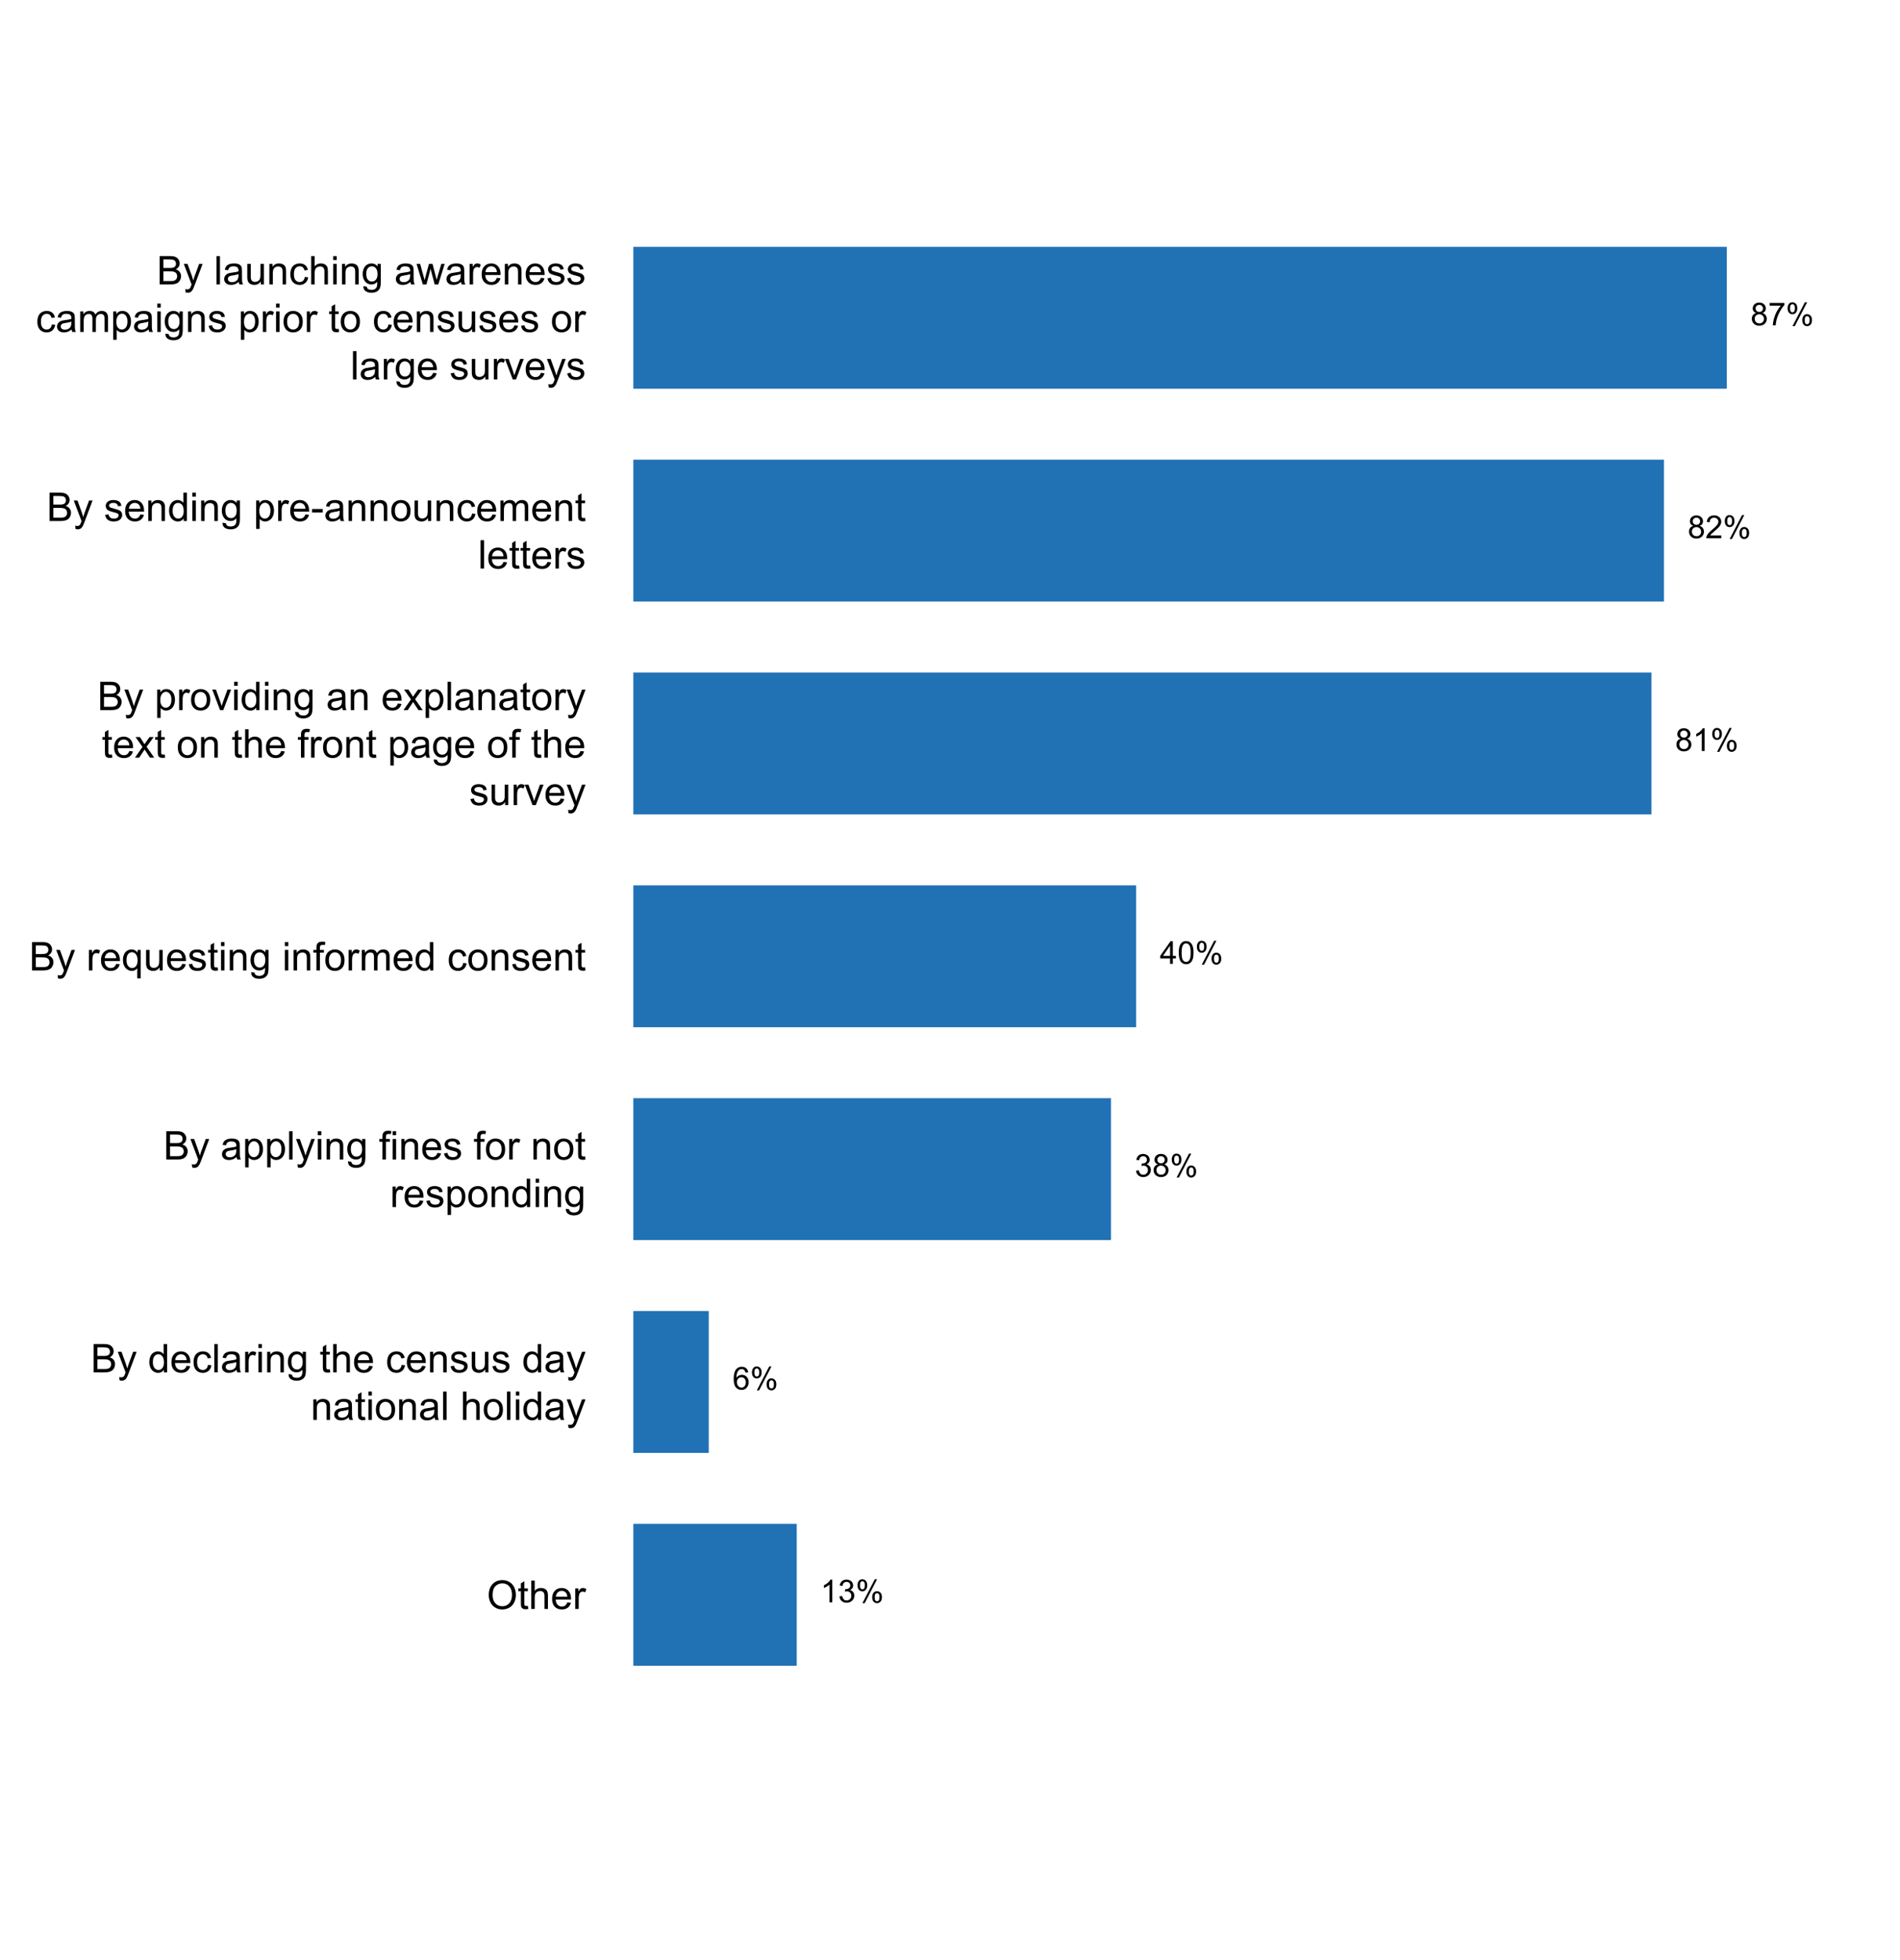 <?xml version="1.0" encoding="UTF-8"?>
<svg xmlns="http://www.w3.org/2000/svg" xmlns:xlink="http://www.w3.org/1999/xlink" width="576pt" height="594pt" viewBox="0 0 576 594" version="1.1">
<defs>
<g>
<symbol overflow="visible" id="glyph0-0">
<path style="stroke:none;" d="M 1.5 0 L 1.5 -7.5 L 7.5 -7.5 L 7.5 0 Z M 1.688 -0.188 L 7.312 -0.188 L 7.312 -7.312 L 1.688 -7.312 Z M 1.688 -0.188 "/>
</symbol>
<symbol overflow="visible" id="glyph0-1">
<path style="stroke:none;" d="M 0.578 -4.184 C 0.574 -5.605 0.957 -6.719 1.727 -7.531 C 2.488 -8.336 3.477 -8.742 4.695 -8.742 C 5.484 -8.742 6.199 -8.551 6.836 -8.172 C 7.473 -7.793 7.957 -7.266 8.293 -6.586 C 8.625 -5.906 8.793 -5.137 8.797 -4.281 C 8.793 -3.41 8.617 -2.633 8.27 -1.945 C 7.914 -1.258 7.418 -0.734 6.773 -0.383 C 6.125 -0.027 5.43 0.145 4.688 0.148 C 3.879 0.145 3.156 -0.047 2.52 -0.438 C 1.879 -0.824 1.395 -1.359 1.07 -2.039 C 0.738 -2.715 0.574 -3.43 0.578 -4.184 Z M 1.75 -4.164 C 1.746 -3.129 2.023 -2.312 2.586 -1.719 C 3.141 -1.121 3.84 -0.824 4.68 -0.828 C 5.535 -0.824 6.238 -1.125 6.793 -1.73 C 7.344 -2.328 7.621 -3.184 7.625 -4.289 C 7.621 -4.984 7.504 -5.594 7.27 -6.117 C 7.031 -6.641 6.684 -7.043 6.23 -7.332 C 5.77 -7.617 5.262 -7.762 4.699 -7.766 C 3.895 -7.762 3.199 -7.484 2.621 -6.934 C 2.035 -6.379 1.746 -5.457 1.75 -4.164 Z M 1.75 -4.164 "/>
</symbol>
<symbol overflow="visible" id="glyph0-2">
<path style="stroke:none;" d="M 3.094 -0.945 L 3.246 -0.012 C 2.949 0.051 2.684 0.082 2.449 0.082 C 2.066 0.082 1.77 0.023 1.559 -0.098 C 1.348 -0.219 1.199 -0.379 1.113 -0.578 C 1.027 -0.773 0.984 -1.188 0.984 -1.82 L 0.984 -5.402 L 0.211 -5.402 L 0.211 -6.223 L 0.984 -6.223 L 0.984 -7.766 L 2.031 -8.398 L 2.031 -6.223 L 3.094 -6.223 L 3.094 -5.402 L 2.031 -5.402 L 2.031 -1.766 C 2.027 -1.461 2.047 -1.27 2.086 -1.184 C 2.125 -1.098 2.184 -1.027 2.27 -0.977 C 2.352 -0.926 2.473 -0.902 2.633 -0.902 C 2.742 -0.902 2.898 -0.914 3.094 -0.945 Z M 3.094 -0.945 "/>
</symbol>
<symbol overflow="visible" id="glyph0-3">
<path style="stroke:none;" d="M 0.789 0 L 0.789 -8.59 L 1.844 -8.59 L 1.844 -5.508 C 2.336 -6.078 2.957 -6.363 3.711 -6.363 C 4.164 -6.363 4.566 -6.27 4.91 -6.09 C 5.25 -5.906 5.492 -5.656 5.641 -5.34 C 5.785 -5.016 5.859 -4.551 5.859 -3.945 L 5.859 0 L 4.805 0 L 4.805 -3.945 C 4.805 -4.469 4.688 -4.852 4.461 -5.094 C 4.227 -5.328 3.906 -5.449 3.492 -5.453 C 3.18 -5.449 2.883 -5.367 2.609 -5.211 C 2.328 -5.047 2.133 -4.828 2.02 -4.551 C 1.898 -4.273 1.84 -3.891 1.844 -3.406 L 1.844 0 Z M 0.789 0 "/>
</symbol>
<symbol overflow="visible" id="glyph0-4">
<path style="stroke:none;" d="M 5.051 -2.004 L 6.141 -1.867 C 5.969 -1.23 5.648 -0.738 5.184 -0.387 C 4.719 -0.035 4.125 0.141 3.406 0.141 C 2.492 0.141 1.77 -0.137 1.238 -0.699 C 0.699 -1.254 0.434 -2.043 0.438 -3.059 C 0.434 -4.105 0.703 -4.918 1.246 -5.496 C 1.781 -6.074 2.48 -6.363 3.344 -6.363 C 4.176 -6.363 4.855 -6.078 5.383 -5.512 C 5.91 -4.945 6.176 -4.148 6.176 -3.125 C 6.176 -3.059 6.172 -2.965 6.172 -2.844 L 1.531 -2.844 C 1.562 -2.156 1.758 -1.633 2.109 -1.27 C 2.457 -0.906 2.891 -0.727 3.41 -0.727 C 3.797 -0.727 4.125 -0.828 4.402 -1.031 C 4.672 -1.234 4.891 -1.559 5.051 -2.004 Z M 1.586 -3.711 L 5.062 -3.711 C 5.016 -4.227 4.883 -4.621 4.664 -4.887 C 4.328 -5.293 3.891 -5.496 3.359 -5.496 C 2.871 -5.496 2.465 -5.332 2.137 -5.008 C 1.805 -4.684 1.621 -4.25 1.586 -3.711 Z M 1.586 -3.711 "/>
</symbol>
<symbol overflow="visible" id="glyph0-5">
<path style="stroke:none;" d="M 0.781 0 L 0.781 -6.223 L 1.727 -6.223 L 1.727 -5.281 C 1.969 -5.719 2.191 -6.012 2.398 -6.152 C 2.602 -6.293 2.828 -6.363 3.078 -6.363 C 3.43 -6.363 3.793 -6.25 4.16 -6.023 L 3.797 -5.047 C 3.539 -5.195 3.281 -5.273 3.023 -5.273 C 2.793 -5.273 2.586 -5.203 2.402 -5.066 C 2.215 -4.926 2.082 -4.734 2.008 -4.488 C 1.891 -4.113 1.832 -3.703 1.836 -3.258 L 1.836 0 Z M 0.781 0 "/>
</symbol>
<symbol overflow="visible" id="glyph0-6">
<path style="stroke:none;" d="M 0.879 0 L 0.879 -8.59 L 4.102 -8.59 C 4.758 -8.59 5.281 -8.5 5.68 -8.328 C 6.07 -8.152 6.383 -7.887 6.609 -7.527 C 6.836 -7.164 6.949 -6.785 6.949 -6.391 C 6.949 -6.023 6.848 -5.68 6.648 -5.355 C 6.449 -5.027 6.148 -4.766 5.75 -4.57 C 6.266 -4.418 6.664 -4.156 6.945 -3.793 C 7.223 -3.422 7.363 -2.988 7.367 -2.492 C 7.363 -2.086 7.277 -1.711 7.109 -1.367 C 6.938 -1.02 6.73 -0.754 6.48 -0.57 C 6.23 -0.379 5.914 -0.238 5.539 -0.145 C 5.16 -0.047 4.699 0 4.156 0 Z M 2.016 -4.98 L 3.875 -4.98 C 4.375 -4.98 4.738 -5.012 4.957 -5.078 C 5.246 -5.164 5.461 -5.309 5.609 -5.508 C 5.75 -5.703 5.824 -5.953 5.828 -6.258 C 5.824 -6.543 5.758 -6.793 5.625 -7.012 C 5.488 -7.227 5.293 -7.375 5.039 -7.457 C 4.781 -7.535 4.344 -7.574 3.734 -7.578 L 2.016 -7.578 Z M 2.016 -1.016 L 4.156 -1.016 C 4.516 -1.012 4.773 -1.027 4.93 -1.055 C 5.188 -1.102 5.406 -1.18 5.582 -1.289 C 5.758 -1.398 5.902 -1.555 6.016 -1.766 C 6.129 -1.969 6.188 -2.211 6.188 -2.492 C 6.188 -2.805 6.105 -3.082 5.941 -3.324 C 5.777 -3.559 5.547 -3.727 5.258 -3.824 C 4.961 -3.918 4.543 -3.965 4 -3.969 L 2.016 -3.969 Z M 2.016 -1.016 "/>
</symbol>
<symbol overflow="visible" id="glyph0-7">
<path style="stroke:none;" d="M 0.742 2.398 L 0.625 1.406 C 0.855 1.469 1.059 1.5 1.23 1.5 C 1.465 1.5 1.652 1.461 1.793 1.383 C 1.934 1.305 2.047 1.195 2.141 1.055 C 2.203 0.949 2.312 0.688 2.461 0.27 C 2.48 0.207 2.512 0.121 2.555 0.012 L 0.195 -6.223 L 1.328 -6.223 L 2.625 -2.617 C 2.789 -2.16 2.938 -1.68 3.078 -1.18 C 3.195 -1.66 3.34 -2.133 3.508 -2.594 L 4.84 -6.223 L 5.895 -6.223 L 3.527 0.105 C 3.273 0.789 3.074 1.258 2.938 1.516 C 2.746 1.863 2.531 2.117 2.293 2.281 C 2.047 2.438 1.758 2.52 1.422 2.523 C 1.215 2.52 0.988 2.477 0.742 2.398 Z M 0.742 2.398 "/>
</symbol>
<symbol overflow="visible" id="glyph0-8">
<path style="stroke:none;" d=""/>
</symbol>
<symbol overflow="visible" id="glyph0-9">
<path style="stroke:none;" d="M 4.828 0 L 4.828 -0.785 C 4.43 -0.168 3.848 0.141 3.086 0.141 C 2.59 0.141 2.133 0.004 1.719 -0.27 C 1.297 -0.543 0.977 -0.922 0.75 -1.414 C 0.523 -1.898 0.41 -2.465 0.41 -3.105 C 0.41 -3.727 0.512 -4.289 0.719 -4.797 C 0.926 -5.301 1.238 -5.688 1.652 -5.957 C 2.066 -6.227 2.527 -6.363 3.039 -6.363 C 3.41 -6.363 3.746 -6.281 4.043 -6.125 C 4.336 -5.965 4.574 -5.762 4.758 -5.508 L 4.758 -8.59 L 5.805 -8.59 L 5.805 0 Z M 1.492 -3.105 C 1.488 -2.309 1.656 -1.711 1.996 -1.316 C 2.328 -0.922 2.727 -0.727 3.188 -0.727 C 3.648 -0.727 4.039 -0.914 4.359 -1.293 C 4.68 -1.668 4.84 -2.242 4.844 -3.016 C 4.84 -3.867 4.676 -4.492 4.352 -4.895 C 4.02 -5.289 3.617 -5.488 3.141 -5.492 C 2.672 -5.488 2.277 -5.297 1.965 -4.918 C 1.645 -4.531 1.488 -3.93 1.492 -3.105 Z M 1.492 -3.105 "/>
</symbol>
<symbol overflow="visible" id="glyph0-10">
<path style="stroke:none;" d="M 4.852 -2.281 L 5.891 -2.145 C 5.773 -1.426 5.484 -0.863 5.02 -0.465 C 4.551 -0.059 3.977 0.141 3.297 0.141 C 2.445 0.141 1.762 -0.137 1.246 -0.695 C 0.727 -1.25 0.469 -2.047 0.469 -3.086 C 0.469 -3.754 0.578 -4.344 0.801 -4.852 C 1.023 -5.355 1.363 -5.73 1.816 -5.984 C 2.27 -6.234 2.766 -6.363 3.305 -6.363 C 3.98 -6.363 4.531 -6.191 4.965 -5.848 C 5.391 -5.504 5.668 -5.02 5.789 -4.395 L 4.766 -4.234 C 4.664 -4.652 4.492 -4.969 4.246 -5.18 C 3.996 -5.391 3.695 -5.496 3.344 -5.496 C 2.809 -5.496 2.379 -5.305 2.051 -4.922 C 1.719 -4.539 1.551 -3.938 1.555 -3.117 C 1.551 -2.281 1.711 -1.672 2.035 -1.293 C 2.352 -0.914 2.77 -0.727 3.289 -0.727 C 3.695 -0.727 4.043 -0.852 4.324 -1.105 C 4.602 -1.359 4.777 -1.75 4.852 -2.281 Z M 4.852 -2.281 "/>
</symbol>
<symbol overflow="visible" id="glyph0-11">
<path style="stroke:none;" d="M 0.766 0 L 0.766 -8.59 L 1.82 -8.59 L 1.82 0 Z M 0.766 0 "/>
</symbol>
<symbol overflow="visible" id="glyph0-12">
<path style="stroke:none;" d="M 4.852 -0.766 C 4.461 -0.434 4.082 -0.199 3.723 -0.062 C 3.355 0.074 2.969 0.141 2.562 0.141 C 1.875 0.141 1.352 -0.023 0.984 -0.359 C 0.617 -0.688 0.434 -1.117 0.434 -1.641 C 0.434 -1.945 0.5 -2.223 0.641 -2.473 C 0.777 -2.723 0.961 -2.926 1.188 -3.082 C 1.41 -3.234 1.664 -3.348 1.945 -3.43 C 2.152 -3.477 2.465 -3.531 2.883 -3.586 C 3.734 -3.688 4.359 -3.809 4.766 -3.949 C 4.766 -4.09 4.77 -4.18 4.77 -4.227 C 4.77 -4.648 4.668 -4.953 4.469 -5.133 C 4.199 -5.371 3.801 -5.488 3.27 -5.492 C 2.77 -5.488 2.402 -5.402 2.168 -5.23 C 1.934 -5.055 1.758 -4.746 1.648 -4.305 L 0.617 -4.445 C 0.707 -4.887 0.863 -5.242 1.078 -5.516 C 1.289 -5.781 1.598 -5.992 2.008 -6.141 C 2.41 -6.289 2.883 -6.363 3.422 -6.363 C 3.953 -6.363 4.383 -6.301 4.715 -6.176 C 5.047 -6.051 5.293 -5.891 5.449 -5.703 C 5.605 -5.512 5.715 -5.273 5.777 -4.984 C 5.809 -4.805 5.824 -4.48 5.828 -4.016 L 5.828 -2.609 C 5.824 -1.625 5.848 -1.004 5.895 -0.746 C 5.941 -0.484 6.031 -0.238 6.164 0 L 5.062 0 C 4.953 -0.219 4.883 -0.473 4.852 -0.766 Z M 4.766 -3.125 C 4.375 -2.965 3.801 -2.832 3.039 -2.727 C 2.605 -2.66 2.301 -2.59 2.121 -2.516 C 1.941 -2.434 1.801 -2.32 1.703 -2.172 C 1.605 -2.02 1.559 -1.852 1.559 -1.672 C 1.559 -1.387 1.664 -1.152 1.875 -0.969 C 2.086 -0.777 2.398 -0.684 2.812 -0.688 C 3.219 -0.684 3.578 -0.773 3.895 -0.953 C 4.211 -1.129 4.445 -1.371 4.594 -1.68 C 4.707 -1.918 4.762 -2.27 4.766 -2.734 Z M 4.766 -3.125 "/>
</symbol>
<symbol overflow="visible" id="glyph0-13">
<path style="stroke:none;" d="M 0.797 -7.375 L 0.797 -8.59 L 1.852 -8.59 L 1.852 -7.375 Z M 0.797 0 L 0.797 -6.223 L 1.852 -6.223 L 1.852 0 Z M 0.797 0 "/>
</symbol>
<symbol overflow="visible" id="glyph0-14">
<path style="stroke:none;" d="M 0.789 0 L 0.789 -6.223 L 1.742 -6.223 L 1.742 -5.336 C 2.195 -6.02 2.855 -6.363 3.719 -6.363 C 4.09 -6.363 4.434 -6.293 4.754 -6.16 C 5.066 -6.023 5.305 -5.848 5.461 -5.633 C 5.617 -5.41 5.727 -5.152 5.789 -4.852 C 5.828 -4.656 5.848 -4.312 5.848 -3.828 L 5.848 0 L 4.793 0 L 4.793 -3.785 C 4.793 -4.215 4.75 -4.535 4.668 -4.75 C 4.586 -4.961 4.441 -5.129 4.234 -5.258 C 4.023 -5.383 3.777 -5.449 3.5 -5.449 C 3.047 -5.449 2.66 -5.305 2.332 -5.02 C 2.004 -4.734 1.84 -4.195 1.844 -3.398 L 1.844 0 Z M 0.789 0 "/>
</symbol>
<symbol overflow="visible" id="glyph0-15">
<path style="stroke:none;" d="M 0.598 0.516 L 1.625 0.668 C 1.664 0.98 1.785 1.211 1.98 1.359 C 2.242 1.555 2.598 1.652 3.055 1.652 C 3.539 1.652 3.918 1.555 4.184 1.359 C 4.449 1.164 4.629 0.891 4.723 0.539 C 4.777 0.324 4.801 -0.125 4.797 -0.812 C 4.336 -0.27 3.762 0 3.078 0 C 2.219 0 1.559 -0.309 1.09 -0.926 C 0.621 -1.543 0.387 -2.281 0.387 -3.148 C 0.387 -3.738 0.492 -4.285 0.707 -4.789 C 0.922 -5.289 1.234 -5.68 1.645 -5.953 C 2.051 -6.227 2.531 -6.363 3.082 -6.363 C 3.816 -6.363 4.422 -6.066 4.898 -5.473 L 4.898 -6.223 L 5.871 -6.223 L 5.871 -0.844 C 5.871 0.125 5.77 0.809 5.574 1.215 C 5.375 1.613 5.062 1.934 4.637 2.172 C 4.207 2.402 3.684 2.52 3.059 2.523 C 2.316 2.52 1.715 2.352 1.258 2.023 C 0.801 1.688 0.582 1.188 0.598 0.516 Z M 1.469 -3.223 C 1.465 -2.406 1.629 -1.809 1.957 -1.438 C 2.281 -1.059 2.688 -0.871 3.176 -0.875 C 3.66 -0.871 4.066 -1.059 4.395 -1.434 C 4.723 -1.805 4.887 -2.391 4.887 -3.188 C 4.887 -3.945 4.715 -4.52 4.379 -4.91 C 4.039 -5.297 3.633 -5.488 3.156 -5.492 C 2.684 -5.488 2.285 -5.297 1.961 -4.918 C 1.629 -4.535 1.465 -3.973 1.469 -3.223 Z M 1.469 -3.223 "/>
</symbol>
<symbol overflow="visible" id="glyph0-16">
<path style="stroke:none;" d="M 0.367 -1.859 L 1.414 -2.023 C 1.469 -1.602 1.633 -1.281 1.902 -1.059 C 2.168 -0.836 2.543 -0.727 3.023 -0.727 C 3.508 -0.727 3.867 -0.824 4.102 -1.023 C 4.336 -1.219 4.453 -1.449 4.453 -1.719 C 4.453 -1.953 4.348 -2.141 4.141 -2.281 C 3.996 -2.371 3.637 -2.492 3.062 -2.637 C 2.289 -2.832 1.754 -3 1.457 -3.145 C 1.156 -3.285 0.93 -3.48 0.777 -3.734 C 0.621 -3.984 0.543 -4.266 0.547 -4.57 C 0.543 -4.844 0.605 -5.098 0.734 -5.34 C 0.859 -5.574 1.035 -5.773 1.254 -5.93 C 1.418 -6.047 1.641 -6.148 1.926 -6.234 C 2.207 -6.32 2.512 -6.363 2.836 -6.363 C 3.324 -6.363 3.75 -6.293 4.121 -6.152 C 4.488 -6.012 4.762 -5.82 4.938 -5.578 C 5.113 -5.336 5.234 -5.016 5.305 -4.617 L 4.273 -4.477 C 4.223 -4.797 4.086 -5.047 3.863 -5.227 C 3.637 -5.406 3.32 -5.496 2.914 -5.496 C 2.426 -5.496 2.082 -5.414 1.875 -5.254 C 1.664 -5.094 1.559 -4.906 1.562 -4.695 C 1.559 -4.555 1.602 -4.434 1.695 -4.324 C 1.773 -4.211 1.91 -4.117 2.098 -4.043 C 2.203 -4.004 2.512 -3.914 3.031 -3.773 C 3.773 -3.574 4.293 -3.41 4.59 -3.285 C 4.879 -3.156 5.113 -2.973 5.285 -2.73 C 5.453 -2.488 5.535 -2.188 5.539 -1.828 C 5.535 -1.477 5.434 -1.145 5.23 -0.832 C 5.023 -0.52 4.727 -0.277 4.34 -0.113 C 3.953 0.059 3.516 0.141 3.031 0.141 C 2.219 0.141 1.602 -0.027 1.18 -0.363 C 0.754 -0.699 0.484 -1.195 0.367 -1.859 Z M 0.367 -1.859 "/>
</symbol>
<symbol overflow="visible" id="glyph0-17">
<path style="stroke:none;" d="M 4.867 0 L 4.867 -0.914 C 4.379 -0.211 3.723 0.141 2.895 0.141 C 2.527 0.141 2.184 0.07 1.867 -0.07 C 1.547 -0.211 1.309 -0.387 1.156 -0.602 C 1 -0.812 0.895 -1.074 0.832 -1.383 C 0.785 -1.59 0.762 -1.918 0.766 -2.367 L 0.766 -6.223 L 1.82 -6.223 L 1.82 -2.773 C 1.816 -2.219 1.84 -1.848 1.887 -1.656 C 1.949 -1.379 2.09 -1.16 2.309 -1.004 C 2.523 -0.84 2.789 -0.762 3.105 -0.766 C 3.418 -0.762 3.715 -0.844 3.996 -1.008 C 4.273 -1.172 4.469 -1.391 4.586 -1.672 C 4.699 -1.949 4.758 -2.355 4.758 -2.891 L 4.758 -6.223 L 5.812 -6.223 L 5.812 0 Z M 4.867 0 "/>
</symbol>
<symbol overflow="visible" id="glyph0-18">
<path style="stroke:none;" d="M 0.398 -3.109 C 0.398 -4.262 0.719 -5.117 1.359 -5.672 C 1.895 -6.133 2.547 -6.363 3.316 -6.363 C 4.172 -6.363 4.871 -6.082 5.414 -5.52 C 5.953 -4.957 6.223 -4.184 6.227 -3.199 C 6.223 -2.398 6.102 -1.766 5.867 -1.309 C 5.625 -0.848 5.277 -0.492 4.82 -0.238 C 4.359 0.016 3.859 0.141 3.316 0.141 C 2.441 0.141 1.734 -0.137 1.203 -0.695 C 0.664 -1.254 0.398 -2.059 0.398 -3.109 Z M 1.484 -3.109 C 1.48 -2.309 1.656 -1.711 2.004 -1.32 C 2.348 -0.922 2.785 -0.727 3.316 -0.727 C 3.84 -0.727 4.273 -0.926 4.621 -1.324 C 4.969 -1.723 5.145 -2.328 5.145 -3.148 C 5.145 -3.914 4.969 -4.496 4.617 -4.895 C 4.266 -5.289 3.832 -5.488 3.316 -5.492 C 2.785 -5.488 2.348 -5.293 2.004 -4.898 C 1.656 -4.5 1.48 -3.902 1.484 -3.109 Z M 1.484 -3.109 "/>
</symbol>
<symbol overflow="visible" id="glyph0-19">
<path style="stroke:none;" d="M 0.789 2.383 L 0.789 -6.223 L 1.75 -6.223 L 1.75 -5.414 C 1.977 -5.73 2.234 -5.965 2.52 -6.125 C 2.801 -6.281 3.145 -6.363 3.555 -6.363 C 4.082 -6.363 4.551 -6.227 4.961 -5.953 C 5.363 -5.68 5.672 -5.293 5.883 -4.793 C 6.09 -4.293 6.191 -3.746 6.195 -3.156 C 6.191 -2.52 6.078 -1.945 5.852 -1.438 C 5.621 -0.922 5.289 -0.531 4.855 -0.266 C 4.418 0.008 3.961 0.141 3.48 0.141 C 3.129 0.141 2.812 0.066 2.535 -0.082 C 2.254 -0.23 2.023 -0.418 1.844 -0.645 L 1.844 2.383 Z M 1.746 -3.078 C 1.746 -2.273 1.906 -1.684 2.23 -1.301 C 2.555 -0.918 2.949 -0.727 3.41 -0.727 C 3.879 -0.727 4.277 -0.922 4.613 -1.32 C 4.945 -1.711 5.113 -2.328 5.117 -3.164 C 5.113 -3.953 4.949 -4.547 4.625 -4.945 C 4.297 -5.34 3.91 -5.535 3.457 -5.539 C 3.004 -5.535 2.605 -5.324 2.262 -4.906 C 1.918 -4.484 1.746 -3.875 1.746 -3.078 Z M 1.746 -3.078 "/>
</symbol>
<symbol overflow="visible" id="glyph0-20">
<path style="stroke:none;" d="M 1.043 0 L 1.043 -5.402 L 0.109 -5.402 L 0.109 -6.223 L 1.043 -6.223 L 1.043 -6.883 C 1.043 -7.301 1.078 -7.613 1.156 -7.816 C 1.25 -8.09 1.43 -8.309 1.688 -8.48 C 1.945 -8.645 2.305 -8.73 2.766 -8.734 C 3.062 -8.73 3.391 -8.695 3.75 -8.633 L 3.594 -7.711 C 3.371 -7.75 3.164 -7.77 2.969 -7.77 C 2.648 -7.77 2.422 -7.699 2.293 -7.562 C 2.156 -7.426 2.09 -7.172 2.094 -6.797 L 2.094 -6.223 L 3.305 -6.223 L 3.305 -5.402 L 2.094 -5.402 L 2.094 0 Z M 1.043 0 "/>
</symbol>
<symbol overflow="visible" id="glyph0-21">
<path style="stroke:none;" d="M 4.758 2.383 L 4.758 -0.664 C 4.594 -0.43 4.363 -0.238 4.066 -0.086 C 3.77 0.066 3.457 0.141 3.129 0.141 C 2.391 0.141 1.754 -0.152 1.223 -0.742 C 0.688 -1.332 0.422 -2.141 0.422 -3.172 C 0.422 -3.793 0.527 -4.355 0.746 -4.852 C 0.957 -5.344 1.273 -5.719 1.688 -5.977 C 2.102 -6.234 2.555 -6.363 3.047 -6.363 C 3.816 -6.363 4.422 -6.039 4.863 -5.391 L 4.863 -6.223 L 5.812 -6.223 L 5.812 2.383 Z M 1.508 -3.129 C 1.504 -2.328 1.672 -1.727 2.012 -1.328 C 2.344 -0.926 2.746 -0.727 3.219 -0.727 C 3.664 -0.727 4.051 -0.914 4.375 -1.297 C 4.699 -1.672 4.863 -2.254 4.863 -3.035 C 4.863 -3.863 4.691 -4.484 4.348 -4.902 C 4.004 -5.32 3.602 -5.531 3.148 -5.531 C 2.688 -5.531 2.301 -5.336 1.984 -4.949 C 1.664 -4.559 1.504 -3.953 1.508 -3.129 Z M 1.508 -3.129 "/>
</symbol>
<symbol overflow="visible" id="glyph0-22">
<path style="stroke:none;" d="M 0.789 0 L 0.789 -6.223 L 1.734 -6.223 L 1.734 -5.352 C 1.93 -5.648 2.188 -5.895 2.512 -6.082 C 2.836 -6.27 3.207 -6.363 3.621 -6.363 C 4.082 -6.363 4.457 -6.266 4.754 -6.074 C 5.043 -5.883 5.254 -5.617 5.379 -5.273 C 5.871 -6 6.512 -6.363 7.301 -6.363 C 7.918 -6.363 8.391 -6.191 8.723 -5.848 C 9.055 -5.504 9.223 -4.977 9.223 -4.273 L 9.223 0 L 8.172 0 L 8.172 -3.922 C 8.168 -4.34 8.133 -4.645 8.07 -4.832 C 8 -5.016 7.879 -5.164 7.699 -5.277 C 7.52 -5.391 7.309 -5.449 7.066 -5.449 C 6.629 -5.449 6.266 -5.301 5.977 -5.012 C 5.688 -4.719 5.543 -4.254 5.543 -3.617 L 5.543 0 L 4.488 0 L 4.488 -4.043 C 4.488 -4.512 4.402 -4.863 4.23 -5.098 C 4.059 -5.332 3.777 -5.449 3.387 -5.449 C 3.09 -5.449 2.812 -5.371 2.562 -5.215 C 2.309 -5.059 2.129 -4.828 2.016 -4.527 C 1.898 -4.227 1.84 -3.793 1.844 -3.227 L 1.844 0 Z M 0.789 0 "/>
</symbol>
<symbol overflow="visible" id="glyph0-23">
<path style="stroke:none;" d="M 2.52 0 L 0.152 -6.223 L 1.266 -6.223 L 2.602 -2.496 C 2.746 -2.09 2.879 -1.672 3 -1.242 C 3.094 -1.57 3.223 -1.965 3.391 -2.426 L 4.773 -6.223 L 5.859 -6.223 L 3.504 0 Z M 2.52 0 "/>
</symbol>
<symbol overflow="visible" id="glyph0-24">
<path style="stroke:none;" d="M 0.086 0 L 2.359 -3.234 L 0.258 -6.223 L 1.578 -6.223 L 2.531 -4.766 C 2.711 -4.484 2.855 -4.254 2.965 -4.066 C 3.137 -4.324 3.293 -4.551 3.438 -4.75 L 4.488 -6.223 L 5.75 -6.223 L 3.598 -3.293 L 5.914 0 L 4.617 0 L 3.34 -1.934 L 3 -2.453 L 1.367 0 Z M 0.086 0 "/>
</symbol>
<symbol overflow="visible" id="glyph0-25">
<path style="stroke:none;" d="M 0.383 -2.578 L 0.383 -3.641 L 3.621 -3.641 L 3.621 -2.578 Z M 0.383 -2.578 "/>
</symbol>
<symbol overflow="visible" id="glyph0-26">
<path style="stroke:none;" d="M 1.938 0 L 0.035 -6.223 L 1.125 -6.223 L 2.117 -2.633 L 2.484 -1.297 C 2.5 -1.359 2.605 -1.789 2.805 -2.578 L 3.797 -6.223 L 4.883 -6.223 L 5.812 -2.613 L 6.125 -1.422 L 6.48 -2.625 L 7.547 -6.223 L 8.57 -6.223 L 6.625 0 L 5.531 0 L 4.539 -3.727 L 4.301 -4.789 L 3.039 0 Z M 1.938 0 "/>
</symbol>
<symbol overflow="visible" id="glyph1-0">
<path style="stroke:none;" d="M 1.199 0 L 1.199 -6 L 6 -6 L 6 0 Z M 1.352 -0.148 L 5.852 -0.148 L 5.852 -5.852 L 1.352 -5.852 Z M 1.352 -0.148 "/>
</symbol>
<symbol overflow="visible" id="glyph1-1">
<path style="stroke:none;" d="M 3.578 0 L 2.734 0 L 2.734 -5.375 C 2.527 -5.18 2.262 -4.988 1.934 -4.793 C 1.602 -4.598 1.305 -4.453 1.047 -4.359 L 1.047 -5.176 C 1.516 -5.395 1.926 -5.664 2.281 -5.98 C 2.633 -6.293 2.883 -6.598 3.031 -6.898 L 3.578 -6.898 Z M 3.578 0 "/>
</symbol>
<symbol overflow="visible" id="glyph1-2">
<path style="stroke:none;" d="M 0.402 -1.812 L 1.246 -1.926 C 1.34 -1.445 1.504 -1.102 1.738 -0.895 C 1.969 -0.68 2.254 -0.574 2.594 -0.578 C 2.988 -0.574 3.324 -0.711 3.598 -0.988 C 3.871 -1.262 4.008 -1.602 4.008 -2.012 C 4.008 -2.395 3.879 -2.715 3.629 -2.969 C 3.371 -3.219 3.051 -3.344 2.664 -3.348 C 2.5 -3.344 2.301 -3.312 2.066 -3.254 L 2.16 -3.992 C 2.215 -3.984 2.262 -3.984 2.297 -3.984 C 2.656 -3.984 2.977 -4.078 3.266 -4.266 C 3.551 -4.453 3.695 -4.742 3.699 -5.133 C 3.695 -5.441 3.59 -5.695 3.383 -5.902 C 3.172 -6.102 2.902 -6.203 2.574 -6.207 C 2.242 -6.203 1.969 -6.102 1.754 -5.895 C 1.531 -5.688 1.391 -5.379 1.332 -4.969 L 0.488 -5.117 C 0.586 -5.68 0.82 -6.121 1.188 -6.434 C 1.551 -6.742 2.008 -6.895 2.555 -6.898 C 2.93 -6.895 3.273 -6.816 3.59 -6.656 C 3.902 -6.496 4.145 -6.277 4.312 -6 C 4.48 -5.719 4.562 -5.422 4.566 -5.113 C 4.562 -4.812 4.484 -4.543 4.324 -4.301 C 4.164 -4.059 3.926 -3.863 3.617 -3.723 C 4.02 -3.625 4.336 -3.43 4.562 -3.137 C 4.785 -2.84 4.898 -2.473 4.902 -2.031 C 4.898 -1.426 4.68 -0.918 4.246 -0.504 C 3.805 -0.09 3.25 0.117 2.586 0.121 C 1.98 0.117 1.48 -0.059 1.086 -0.418 C 0.684 -0.773 0.457 -1.238 0.402 -1.812 Z M 0.402 -1.812 "/>
</symbol>
<symbol overflow="visible" id="glyph1-3">
<path style="stroke:none;" d="M 0.559 -5.223 C 0.555 -5.707 0.68 -6.125 0.926 -6.473 C 1.172 -6.812 1.527 -6.984 2 -6.988 C 2.43 -6.984 2.789 -6.832 3.07 -6.527 C 3.352 -6.219 3.492 -5.766 3.496 -5.172 C 3.492 -4.586 3.348 -4.137 3.066 -3.824 C 2.777 -3.508 2.426 -3.352 2.012 -3.355 C 1.59 -3.352 1.246 -3.508 0.973 -3.82 C 0.695 -4.129 0.555 -4.594 0.559 -5.223 Z M 2.023 -6.406 C 1.812 -6.402 1.641 -6.312 1.5 -6.133 C 1.359 -5.949 1.289 -5.617 1.293 -5.137 C 1.289 -4.695 1.359 -4.387 1.504 -4.207 C 1.641 -4.027 1.812 -3.938 2.023 -3.938 C 2.234 -3.938 2.41 -4.027 2.551 -4.207 C 2.688 -4.387 2.758 -4.719 2.762 -5.203 C 2.758 -5.645 2.688 -5.953 2.551 -6.137 C 2.406 -6.312 2.23 -6.402 2.023 -6.406 Z M 2.031 0.254 L 5.789 -6.988 L 6.473 -6.988 L 2.727 0.254 Z M 5 -1.613 C 4.996 -2.102 5.121 -2.52 5.371 -2.863 C 5.617 -3.203 5.977 -3.375 6.449 -3.379 C 6.879 -3.375 7.234 -3.223 7.52 -2.918 C 7.801 -2.609 7.945 -2.156 7.945 -1.562 C 7.945 -0.977 7.801 -0.527 7.516 -0.215 C 7.227 0.098 6.871 0.25 6.453 0.254 C 6.035 0.25 5.691 0.098 5.414 -0.211 C 5.137 -0.523 4.996 -0.988 5 -1.613 Z M 6.473 -2.797 C 6.258 -2.793 6.082 -2.703 5.945 -2.523 C 5.805 -2.34 5.734 -2.008 5.738 -1.527 C 5.734 -1.086 5.805 -0.777 5.949 -0.598 C 6.086 -0.418 6.262 -0.328 6.469 -0.328 C 6.684 -0.328 6.859 -0.418 7 -0.598 C 7.137 -0.777 7.207 -1.109 7.211 -1.594 C 7.207 -2.035 7.137 -2.344 7 -2.527 C 6.855 -2.703 6.68 -2.793 6.473 -2.797 Z M 6.473 -2.797 "/>
</symbol>
<symbol overflow="visible" id="glyph1-4">
<path style="stroke:none;" d="M 4.777 -5.188 L 3.938 -5.125 C 3.859 -5.453 3.75 -5.691 3.617 -5.844 C 3.387 -6.082 3.105 -6.203 2.773 -6.207 C 2.5 -6.203 2.266 -6.129 2.066 -5.98 C 1.797 -5.785 1.586 -5.504 1.438 -5.133 C 1.281 -4.758 1.203 -4.227 1.199 -3.543 C 1.398 -3.852 1.648 -4.082 1.945 -4.23 C 2.238 -4.379 2.543 -4.453 2.867 -4.457 C 3.426 -4.453 3.906 -4.246 4.305 -3.836 C 4.699 -3.418 4.898 -2.883 4.898 -2.23 C 4.898 -1.797 4.805 -1.395 4.617 -1.027 C 4.43 -0.652 4.172 -0.371 3.852 -0.176 C 3.523 0.02 3.156 0.117 2.746 0.117 C 2.039 0.117 1.465 -0.141 1.023 -0.656 C 0.578 -1.172 0.355 -2.023 0.359 -3.215 C 0.355 -4.539 0.602 -5.504 1.098 -6.113 C 1.52 -6.633 2.098 -6.895 2.828 -6.898 C 3.363 -6.895 3.805 -6.746 4.152 -6.445 C 4.496 -6.141 4.703 -5.719 4.777 -5.188 Z M 1.332 -2.227 C 1.328 -1.934 1.391 -1.652 1.516 -1.391 C 1.637 -1.121 1.809 -0.922 2.035 -0.785 C 2.254 -0.645 2.488 -0.574 2.734 -0.578 C 3.086 -0.574 3.391 -0.719 3.648 -1.008 C 3.902 -1.293 4.031 -1.684 4.035 -2.18 C 4.031 -2.652 3.906 -3.023 3.656 -3.301 C 3.402 -3.57 3.082 -3.707 2.699 -3.711 C 2.316 -3.707 1.992 -3.57 1.73 -3.301 C 1.461 -3.023 1.328 -2.668 1.332 -2.227 Z M 1.332 -2.227 "/>
</symbol>
<symbol overflow="visible" id="glyph1-5">
<path style="stroke:none;" d="M 1.695 -3.727 C 1.344 -3.852 1.086 -4.031 0.918 -4.273 C 0.746 -4.508 0.66 -4.793 0.664 -5.129 C 0.66 -5.625 0.84 -6.047 1.203 -6.387 C 1.559 -6.727 2.039 -6.895 2.641 -6.898 C 3.238 -6.895 3.719 -6.723 4.086 -6.375 C 4.449 -6.027 4.633 -5.602 4.637 -5.105 C 4.633 -4.781 4.551 -4.504 4.383 -4.27 C 4.215 -4.031 3.961 -3.852 3.625 -3.727 C 4.043 -3.586 4.363 -3.363 4.586 -3.059 C 4.805 -2.754 4.914 -2.387 4.918 -1.965 C 4.914 -1.371 4.707 -0.879 4.293 -0.48 C 3.875 -0.082 3.328 0.117 2.652 0.117 C 1.973 0.117 1.426 -0.082 1.012 -0.484 C 0.594 -0.883 0.387 -1.383 0.391 -1.988 C 0.387 -2.43 0.5 -2.805 0.73 -3.109 C 0.953 -3.41 1.273 -3.617 1.695 -3.727 Z M 1.527 -5.156 C 1.523 -4.828 1.629 -4.562 1.84 -4.359 C 2.051 -4.152 2.32 -4.047 2.656 -4.051 C 2.977 -4.047 3.246 -4.148 3.457 -4.355 C 3.664 -4.559 3.766 -4.812 3.77 -5.109 C 3.766 -5.418 3.66 -5.676 3.445 -5.891 C 3.23 -6.098 2.965 -6.203 2.648 -6.207 C 2.324 -6.203 2.055 -6.102 1.844 -5.895 C 1.629 -5.688 1.523 -5.441 1.527 -5.156 Z M 1.258 -1.984 C 1.254 -1.738 1.309 -1.504 1.426 -1.281 C 1.535 -1.055 1.707 -0.883 1.934 -0.762 C 2.16 -0.637 2.402 -0.574 2.664 -0.578 C 3.062 -0.574 3.395 -0.703 3.66 -0.965 C 3.922 -1.223 4.055 -1.551 4.055 -1.953 C 4.055 -2.355 3.918 -2.691 3.648 -2.961 C 3.375 -3.223 3.035 -3.355 2.633 -3.359 C 2.234 -3.355 1.906 -3.227 1.648 -2.965 C 1.383 -2.703 1.254 -2.375 1.258 -1.984 Z M 1.258 -1.984 "/>
</symbol>
<symbol overflow="visible" id="glyph1-6">
<path style="stroke:none;" d="M 3.102 0 L 3.102 -1.645 L 0.121 -1.645 L 0.121 -2.418 L 3.258 -6.871 L 3.945 -6.871 L 3.945 -2.418 L 4.875 -2.418 L 4.875 -1.645 L 3.945 -1.645 L 3.945 0 Z M 3.102 -2.418 L 3.102 -5.516 L 0.953 -2.418 Z M 3.102 -2.418 "/>
</symbol>
<symbol overflow="visible" id="glyph1-7">
<path style="stroke:none;" d="M 0.398 -3.391 C 0.398 -4.199 0.48 -4.852 0.648 -5.352 C 0.812 -5.844 1.062 -6.227 1.395 -6.496 C 1.723 -6.762 2.137 -6.895 2.641 -6.898 C 3.004 -6.895 3.328 -6.82 3.609 -6.676 C 3.887 -6.523 4.113 -6.312 4.297 -6.035 C 4.477 -5.754 4.621 -5.41 4.723 -5.012 C 4.824 -4.605 4.875 -4.066 4.879 -3.391 C 4.875 -2.582 4.793 -1.93 4.629 -1.438 C 4.465 -0.938 4.215 -0.555 3.887 -0.289 C 3.555 -0.016 3.141 0.117 2.641 0.117 C 1.973 0.117 1.453 -0.117 1.078 -0.594 C 0.625 -1.164 0.398 -2.098 0.398 -3.391 Z M 1.266 -3.391 C 1.266 -2.258 1.395 -1.508 1.66 -1.137 C 1.922 -0.762 2.25 -0.574 2.641 -0.578 C 3.023 -0.574 3.348 -0.762 3.613 -1.141 C 3.875 -1.512 4.008 -2.262 4.012 -3.391 C 4.008 -4.52 3.875 -5.27 3.613 -5.645 C 3.348 -6.012 3.02 -6.199 2.629 -6.203 C 2.238 -6.199 1.93 -6.035 1.703 -5.711 C 1.41 -5.289 1.266 -4.516 1.266 -3.391 Z M 1.266 -3.391 "/>
</symbol>
<symbol overflow="visible" id="glyph1-8">
<path style="stroke:none;" d="M 4.832 -0.812 L 4.832 0 L 0.289 0 C 0.281 -0.203 0.316 -0.398 0.391 -0.586 C 0.504 -0.895 0.688 -1.199 0.945 -1.5 C 1.195 -1.797 1.562 -2.141 2.047 -2.539 C 2.789 -3.148 3.297 -3.637 3.562 -3.996 C 3.824 -4.352 3.953 -4.688 3.957 -5.012 C 3.953 -5.34 3.836 -5.621 3.598 -5.855 C 3.355 -6.082 3.043 -6.199 2.664 -6.203 C 2.254 -6.199 1.93 -6.078 1.688 -5.836 C 1.441 -5.59 1.316 -5.25 1.316 -4.824 L 0.449 -4.914 C 0.508 -5.559 0.73 -6.051 1.121 -6.391 C 1.504 -6.727 2.023 -6.895 2.68 -6.898 C 3.336 -6.895 3.859 -6.715 4.246 -6.352 C 4.629 -5.984 4.82 -5.531 4.824 -4.992 C 4.82 -4.715 4.766 -4.441 4.652 -4.18 C 4.539 -3.91 4.352 -3.633 4.094 -3.34 C 3.832 -3.047 3.398 -2.645 2.793 -2.133 C 2.285 -1.707 1.961 -1.418 1.816 -1.266 C 1.672 -1.113 1.551 -0.961 1.461 -0.812 Z M 4.832 -0.812 "/>
</symbol>
<symbol overflow="visible" id="glyph1-9">
<path style="stroke:none;" d="M 0.453 -5.973 L 0.453 -6.781 L 4.902 -6.781 L 4.902 -6.125 C 4.461 -5.656 4.027 -5.039 3.602 -4.27 C 3.168 -3.496 2.836 -2.703 2.605 -1.891 C 2.434 -1.312 2.324 -0.684 2.281 0 L 1.414 0 C 1.422 -0.539 1.531 -1.191 1.734 -1.961 C 1.938 -2.723 2.227 -3.461 2.609 -4.176 C 2.984 -4.883 3.391 -5.48 3.82 -5.973 Z M 0.453 -5.973 "/>
</symbol>
</g>
</defs>
<g id="surface9445">
<rect x="0" y="0" width="576" height="594" style="fill:rgb(100%,100%,100%);fill-opacity:1;stroke:none;"/>
<path style=" stroke:none;fill-rule:nonzero;fill:rgb(12.941%,44.314%,70.98%);fill-opacity:1;" d="M 192 504.801 L 241.535 504.801 L 241.535 461.801 L 192 461.801 Z M 192 504.801 "/>
<path style=" stroke:none;fill-rule:nonzero;fill:rgb(12.941%,44.314%,70.98%);fill-opacity:1;" d="M 192 440.301 L 214.863 440.301 L 214.863 397.301 L 192 397.301 Z M 192 440.301 "/>
<path style=" stroke:none;fill-rule:nonzero;fill:rgb(12.941%,44.314%,70.98%);fill-opacity:1;" d="M 192 375.801 L 336.793 375.801 L 336.793 332.801 L 192 332.801 Z M 192 375.801 "/>
<path style=" stroke:none;fill-rule:nonzero;fill:rgb(12.941%,44.314%,70.98%);fill-opacity:1;" d="M 192 311.301 L 344.414 311.301 L 344.414 268.301 L 192 268.301 Z M 192 311.301 "/>
<path style=" stroke:none;fill-rule:nonzero;fill:rgb(12.941%,44.314%,70.98%);fill-opacity:1;" d="M 192 246.801 L 500.637 246.801 L 500.637 203.801 L 192 203.801 Z M 192 246.801 "/>
<path style=" stroke:none;fill-rule:nonzero;fill:rgb(12.941%,44.314%,70.98%);fill-opacity:1;" d="M 192 182.301 L 504.445 182.301 L 504.445 139.301 L 192 139.301 Z M 192 182.301 "/>
<path style=" stroke:none;fill-rule:nonzero;fill:rgb(12.941%,44.314%,70.98%);fill-opacity:1;" d="M 192 117.801 L 523.496 117.801 L 523.496 74.801 L 192 74.801 Z M 192 117.801 "/>
<g style="fill:rgb(0%,0%,0%);fill-opacity:1;">
  <use xlink:href="#glyph0-1" x="147.59" y="487.594"/>
  <use xlink:href="#glyph0-2" x="156.924" y="487.594"/>
  <use xlink:href="#glyph0-3" x="160.258" y="487.594"/>
  <use xlink:href="#glyph0-4" x="166.932" y="487.594"/>
  <use xlink:href="#glyph0-5" x="173.605" y="487.594"/>
</g>
<g style="fill:rgb(0%,0%,0%);fill-opacity:1;">
  <use xlink:href="#glyph0-6" x="27.516" y="415.895"/>
  <use xlink:href="#glyph0-7" x="35.52" y="415.895"/>
  <use xlink:href="#glyph0-8" x="41.52" y="415.895"/>
  <use xlink:href="#glyph0-9" x="44.854" y="415.895"/>
  <use xlink:href="#glyph0-4" x="51.527" y="415.895"/>
  <use xlink:href="#glyph0-10" x="58.201" y="415.895"/>
  <use xlink:href="#glyph0-11" x="64.201" y="415.895"/>
  <use xlink:href="#glyph0-12" x="66.867" y="415.895"/>
  <use xlink:href="#glyph0-5" x="73.541" y="415.895"/>
  <use xlink:href="#glyph0-13" x="77.537" y="415.895"/>
  <use xlink:href="#glyph0-14" x="80.203" y="415.895"/>
  <use xlink:href="#glyph0-15" x="86.877" y="415.895"/>
  <use xlink:href="#glyph0-8" x="93.551" y="415.895"/>
  <use xlink:href="#glyph0-2" x="96.885" y="415.895"/>
  <use xlink:href="#glyph0-3" x="100.219" y="415.895"/>
  <use xlink:href="#glyph0-4" x="106.893" y="415.895"/>
  <use xlink:href="#glyph0-8" x="113.566" y="415.895"/>
  <use xlink:href="#glyph0-10" x="116.9" y="415.895"/>
  <use xlink:href="#glyph0-4" x="122.9" y="415.895"/>
  <use xlink:href="#glyph0-14" x="129.574" y="415.895"/>
  <use xlink:href="#glyph0-16" x="136.248" y="415.895"/>
  <use xlink:href="#glyph0-17" x="142.248" y="415.895"/>
  <use xlink:href="#glyph0-16" x="148.922" y="415.895"/>
  <use xlink:href="#glyph0-8" x="154.922" y="415.895"/>
  <use xlink:href="#glyph0-9" x="158.256" y="415.895"/>
  <use xlink:href="#glyph0-12" x="164.93" y="415.895"/>
  <use xlink:href="#glyph0-7" x="171.604" y="415.895"/>
</g>
<g style="fill:rgb(0%,0%,0%);fill-opacity:1;">
  <use xlink:href="#glyph0-14" x="94.203" y="430.297"/>
  <use xlink:href="#glyph0-12" x="100.877" y="430.297"/>
  <use xlink:href="#glyph0-2" x="107.551" y="430.297"/>
  <use xlink:href="#glyph0-13" x="110.885" y="430.297"/>
  <use xlink:href="#glyph0-18" x="113.551" y="430.297"/>
  <use xlink:href="#glyph0-14" x="120.225" y="430.297"/>
  <use xlink:href="#glyph0-12" x="126.898" y="430.297"/>
  <use xlink:href="#glyph0-11" x="133.572" y="430.297"/>
  <use xlink:href="#glyph0-8" x="136.238" y="430.297"/>
  <use xlink:href="#glyph0-3" x="139.572" y="430.297"/>
  <use xlink:href="#glyph0-18" x="146.246" y="430.297"/>
  <use xlink:href="#glyph0-11" x="152.92" y="430.297"/>
  <use xlink:href="#glyph0-13" x="155.586" y="430.297"/>
  <use xlink:href="#glyph0-9" x="158.252" y="430.297"/>
  <use xlink:href="#glyph0-12" x="164.926" y="430.297"/>
  <use xlink:href="#glyph0-7" x="171.6" y="430.297"/>
</g>
<g style="fill:rgb(0%,0%,0%);fill-opacity:1;">
  <use xlink:href="#glyph0-6" x="49.527" y="351.395"/>
  <use xlink:href="#glyph0-7" x="57.531" y="351.395"/>
  <use xlink:href="#glyph0-8" x="63.531" y="351.395"/>
  <use xlink:href="#glyph0-12" x="66.865" y="351.395"/>
  <use xlink:href="#glyph0-19" x="73.539" y="351.395"/>
  <use xlink:href="#glyph0-19" x="80.213" y="351.395"/>
  <use xlink:href="#glyph0-11" x="86.887" y="351.395"/>
  <use xlink:href="#glyph0-7" x="89.553" y="351.395"/>
  <use xlink:href="#glyph0-13" x="95.553" y="351.395"/>
  <use xlink:href="#glyph0-14" x="98.219" y="351.395"/>
  <use xlink:href="#glyph0-15" x="104.893" y="351.395"/>
  <use xlink:href="#glyph0-8" x="111.566" y="351.395"/>
  <use xlink:href="#glyph0-20" x="114.9" y="351.395"/>
  <use xlink:href="#glyph0-13" x="118.234" y="351.395"/>
  <use xlink:href="#glyph0-14" x="120.9" y="351.395"/>
  <use xlink:href="#glyph0-4" x="127.574" y="351.395"/>
  <use xlink:href="#glyph0-16" x="134.248" y="351.395"/>
  <use xlink:href="#glyph0-8" x="140.248" y="351.395"/>
  <use xlink:href="#glyph0-20" x="143.582" y="351.395"/>
  <use xlink:href="#glyph0-18" x="146.916" y="351.395"/>
  <use xlink:href="#glyph0-5" x="153.59" y="351.395"/>
  <use xlink:href="#glyph0-8" x="157.586" y="351.395"/>
  <use xlink:href="#glyph0-14" x="160.92" y="351.395"/>
  <use xlink:href="#glyph0-18" x="167.594" y="351.395"/>
  <use xlink:href="#glyph0-2" x="174.268" y="351.395"/>
</g>
<g style="fill:rgb(0%,0%,0%);fill-opacity:1;">
  <use xlink:href="#glyph0-5" x="118.223" y="365.797"/>
  <use xlink:href="#glyph0-4" x="122.219" y="365.797"/>
  <use xlink:href="#glyph0-16" x="128.893" y="365.797"/>
  <use xlink:href="#glyph0-19" x="134.893" y="365.797"/>
  <use xlink:href="#glyph0-18" x="141.566" y="365.797"/>
  <use xlink:href="#glyph0-14" x="148.24" y="365.797"/>
  <use xlink:href="#glyph0-9" x="154.914" y="365.797"/>
  <use xlink:href="#glyph0-13" x="161.588" y="365.797"/>
  <use xlink:href="#glyph0-14" x="164.254" y="365.797"/>
  <use xlink:href="#glyph0-15" x="170.928" y="365.797"/>
</g>
<g style="fill:rgb(0%,0%,0%);fill-opacity:1;">
  <use xlink:href="#glyph0-6" x="8.84" y="294.094"/>
  <use xlink:href="#glyph0-7" x="16.844" y="294.094"/>
  <use xlink:href="#glyph0-8" x="22.844" y="294.094"/>
  <use xlink:href="#glyph0-5" x="26.178" y="294.094"/>
  <use xlink:href="#glyph0-4" x="30.174" y="294.094"/>
  <use xlink:href="#glyph0-21" x="36.848" y="294.094"/>
  <use xlink:href="#glyph0-17" x="43.521" y="294.094"/>
  <use xlink:href="#glyph0-4" x="50.195" y="294.094"/>
  <use xlink:href="#glyph0-16" x="56.869" y="294.094"/>
  <use xlink:href="#glyph0-2" x="62.869" y="294.094"/>
  <use xlink:href="#glyph0-13" x="66.203" y="294.094"/>
  <use xlink:href="#glyph0-14" x="68.869" y="294.094"/>
  <use xlink:href="#glyph0-15" x="75.543" y="294.094"/>
  <use xlink:href="#glyph0-8" x="82.217" y="294.094"/>
  <use xlink:href="#glyph0-13" x="85.551" y="294.094"/>
  <use xlink:href="#glyph0-14" x="88.217" y="294.094"/>
  <use xlink:href="#glyph0-20" x="94.891" y="294.094"/>
  <use xlink:href="#glyph0-18" x="98.225" y="294.094"/>
  <use xlink:href="#glyph0-5" x="104.898" y="294.094"/>
  <use xlink:href="#glyph0-22" x="108.895" y="294.094"/>
  <use xlink:href="#glyph0-4" x="118.891" y="294.094"/>
  <use xlink:href="#glyph0-9" x="125.564" y="294.094"/>
  <use xlink:href="#glyph0-8" x="132.238" y="294.094"/>
  <use xlink:href="#glyph0-10" x="135.572" y="294.094"/>
  <use xlink:href="#glyph0-18" x="141.572" y="294.094"/>
  <use xlink:href="#glyph0-14" x="148.246" y="294.094"/>
  <use xlink:href="#glyph0-16" x="154.92" y="294.094"/>
  <use xlink:href="#glyph0-4" x="160.92" y="294.094"/>
  <use xlink:href="#glyph0-14" x="167.594" y="294.094"/>
  <use xlink:href="#glyph0-2" x="174.268" y="294.094"/>
</g>
<g style="fill:rgb(0%,0%,0%);fill-opacity:1;">
  <use xlink:href="#glyph0-6" x="29.512" y="215.195"/>
  <use xlink:href="#glyph0-7" x="37.516" y="215.195"/>
  <use xlink:href="#glyph0-8" x="43.516" y="215.195"/>
  <use xlink:href="#glyph0-19" x="46.85" y="215.195"/>
  <use xlink:href="#glyph0-5" x="53.523" y="215.195"/>
  <use xlink:href="#glyph0-18" x="57.52" y="215.195"/>
  <use xlink:href="#glyph0-23" x="64.193" y="215.195"/>
  <use xlink:href="#glyph0-13" x="70.193" y="215.195"/>
  <use xlink:href="#glyph0-9" x="72.859" y="215.195"/>
  <use xlink:href="#glyph0-13" x="79.533" y="215.195"/>
  <use xlink:href="#glyph0-14" x="82.199" y="215.195"/>
  <use xlink:href="#glyph0-15" x="88.873" y="215.195"/>
  <use xlink:href="#glyph0-8" x="95.547" y="215.195"/>
  <use xlink:href="#glyph0-12" x="98.881" y="215.195"/>
  <use xlink:href="#glyph0-14" x="105.555" y="215.195"/>
  <use xlink:href="#glyph0-8" x="112.229" y="215.195"/>
  <use xlink:href="#glyph0-4" x="115.562" y="215.195"/>
  <use xlink:href="#glyph0-24" x="122.236" y="215.195"/>
  <use xlink:href="#glyph0-19" x="128.236" y="215.195"/>
  <use xlink:href="#glyph0-11" x="134.91" y="215.195"/>
  <use xlink:href="#glyph0-12" x="137.576" y="215.195"/>
  <use xlink:href="#glyph0-14" x="144.25" y="215.195"/>
  <use xlink:href="#glyph0-12" x="150.924" y="215.195"/>
  <use xlink:href="#glyph0-2" x="157.598" y="215.195"/>
  <use xlink:href="#glyph0-18" x="160.932" y="215.195"/>
  <use xlink:href="#glyph0-5" x="167.605" y="215.195"/>
  <use xlink:href="#glyph0-7" x="171.602" y="215.195"/>
</g>
<g style="fill:rgb(0%,0%,0%);fill-opacity:1;">
  <use xlink:href="#glyph0-2" x="30.828" y="229.594"/>
  <use xlink:href="#glyph0-4" x="34.162" y="229.594"/>
  <use xlink:href="#glyph0-24" x="40.836" y="229.594"/>
  <use xlink:href="#glyph0-2" x="46.836" y="229.594"/>
  <use xlink:href="#glyph0-8" x="50.17" y="229.594"/>
  <use xlink:href="#glyph0-18" x="53.504" y="229.594"/>
  <use xlink:href="#glyph0-14" x="60.178" y="229.594"/>
  <use xlink:href="#glyph0-8" x="66.852" y="229.594"/>
  <use xlink:href="#glyph0-2" x="70.186" y="229.594"/>
  <use xlink:href="#glyph0-3" x="73.52" y="229.594"/>
  <use xlink:href="#glyph0-4" x="80.193" y="229.594"/>
  <use xlink:href="#glyph0-8" x="86.867" y="229.594"/>
  <use xlink:href="#glyph0-20" x="90.201" y="229.594"/>
  <use xlink:href="#glyph0-5" x="93.535" y="229.594"/>
  <use xlink:href="#glyph0-18" x="97.531" y="229.594"/>
  <use xlink:href="#glyph0-14" x="104.205" y="229.594"/>
  <use xlink:href="#glyph0-2" x="110.879" y="229.594"/>
  <use xlink:href="#glyph0-8" x="114.213" y="229.594"/>
  <use xlink:href="#glyph0-19" x="117.547" y="229.594"/>
  <use xlink:href="#glyph0-12" x="124.221" y="229.594"/>
  <use xlink:href="#glyph0-15" x="130.895" y="229.594"/>
  <use xlink:href="#glyph0-4" x="137.568" y="229.594"/>
  <use xlink:href="#glyph0-8" x="144.242" y="229.594"/>
  <use xlink:href="#glyph0-18" x="147.576" y="229.594"/>
  <use xlink:href="#glyph0-20" x="154.25" y="229.594"/>
  <use xlink:href="#glyph0-8" x="157.584" y="229.594"/>
  <use xlink:href="#glyph0-2" x="160.918" y="229.594"/>
  <use xlink:href="#glyph0-3" x="164.252" y="229.594"/>
  <use xlink:href="#glyph0-4" x="170.926" y="229.594"/>
</g>
<g style="fill:rgb(0%,0%,0%);fill-opacity:1;">
  <use xlink:href="#glyph0-16" x="142.258" y="243.996"/>
  <use xlink:href="#glyph0-17" x="148.258" y="243.996"/>
  <use xlink:href="#glyph0-5" x="154.932" y="243.996"/>
  <use xlink:href="#glyph0-23" x="158.928" y="243.996"/>
  <use xlink:href="#glyph0-4" x="164.928" y="243.996"/>
  <use xlink:href="#glyph0-7" x="171.602" y="243.996"/>
</g>
<g style="fill:rgb(0%,0%,0%);fill-opacity:1;">
  <use xlink:href="#glyph0-6" x="14.16" y="157.895"/>
  <use xlink:href="#glyph0-7" x="22.164" y="157.895"/>
  <use xlink:href="#glyph0-8" x="28.164" y="157.895"/>
  <use xlink:href="#glyph0-16" x="31.498" y="157.895"/>
  <use xlink:href="#glyph0-4" x="37.498" y="157.895"/>
  <use xlink:href="#glyph0-14" x="44.172" y="157.895"/>
  <use xlink:href="#glyph0-9" x="50.846" y="157.895"/>
  <use xlink:href="#glyph0-13" x="57.52" y="157.895"/>
  <use xlink:href="#glyph0-14" x="60.186" y="157.895"/>
  <use xlink:href="#glyph0-15" x="66.859" y="157.895"/>
  <use xlink:href="#glyph0-8" x="73.533" y="157.895"/>
  <use xlink:href="#glyph0-19" x="76.867" y="157.895"/>
  <use xlink:href="#glyph0-5" x="83.541" y="157.895"/>
  <use xlink:href="#glyph0-4" x="87.537" y="157.895"/>
  <use xlink:href="#glyph0-25" x="94.211" y="157.895"/>
  <use xlink:href="#glyph0-12" x="98.207" y="157.895"/>
  <use xlink:href="#glyph0-14" x="104.881" y="157.895"/>
  <use xlink:href="#glyph0-14" x="111.555" y="157.895"/>
  <use xlink:href="#glyph0-18" x="118.229" y="157.895"/>
  <use xlink:href="#glyph0-17" x="124.902" y="157.895"/>
  <use xlink:href="#glyph0-14" x="131.576" y="157.895"/>
  <use xlink:href="#glyph0-10" x="138.25" y="157.895"/>
  <use xlink:href="#glyph0-4" x="144.25" y="157.895"/>
  <use xlink:href="#glyph0-22" x="150.924" y="157.895"/>
  <use xlink:href="#glyph0-4" x="160.92" y="157.895"/>
  <use xlink:href="#glyph0-14" x="167.594" y="157.895"/>
  <use xlink:href="#glyph0-2" x="174.268" y="157.895"/>
</g>
<g style="fill:rgb(0%,0%,0%);fill-opacity:1;">
  <use xlink:href="#glyph0-11" x="144.922" y="172.293"/>
  <use xlink:href="#glyph0-4" x="147.588" y="172.293"/>
  <use xlink:href="#glyph0-2" x="154.262" y="172.293"/>
  <use xlink:href="#glyph0-2" x="157.596" y="172.293"/>
  <use xlink:href="#glyph0-4" x="160.93" y="172.293"/>
  <use xlink:href="#glyph0-5" x="167.604" y="172.293"/>
  <use xlink:href="#glyph0-16" x="171.6" y="172.293"/>
</g>
<g style="fill:rgb(0%,0%,0%);fill-opacity:1;">
  <use xlink:href="#glyph0-6" x="47.523" y="86.195"/>
  <use xlink:href="#glyph0-7" x="55.527" y="86.195"/>
  <use xlink:href="#glyph0-8" x="61.527" y="86.195"/>
  <use xlink:href="#glyph0-11" x="64.861" y="86.195"/>
  <use xlink:href="#glyph0-12" x="67.527" y="86.195"/>
  <use xlink:href="#glyph0-17" x="74.201" y="86.195"/>
  <use xlink:href="#glyph0-14" x="80.875" y="86.195"/>
  <use xlink:href="#glyph0-10" x="87.549" y="86.195"/>
  <use xlink:href="#glyph0-3" x="93.549" y="86.195"/>
  <use xlink:href="#glyph0-13" x="100.223" y="86.195"/>
  <use xlink:href="#glyph0-14" x="102.889" y="86.195"/>
  <use xlink:href="#glyph0-15" x="109.562" y="86.195"/>
  <use xlink:href="#glyph0-8" x="116.236" y="86.195"/>
  <use xlink:href="#glyph0-12" x="119.57" y="86.195"/>
  <use xlink:href="#glyph0-26" x="126.244" y="86.195"/>
  <use xlink:href="#glyph0-12" x="134.91" y="86.195"/>
  <use xlink:href="#glyph0-5" x="141.584" y="86.195"/>
  <use xlink:href="#glyph0-4" x="145.58" y="86.195"/>
  <use xlink:href="#glyph0-14" x="152.254" y="86.195"/>
  <use xlink:href="#glyph0-4" x="158.928" y="86.195"/>
  <use xlink:href="#glyph0-16" x="165.602" y="86.195"/>
  <use xlink:href="#glyph0-16" x="171.602" y="86.195"/>
</g>
<g style="fill:rgb(0%,0%,0%);fill-opacity:1;">
  <use xlink:href="#glyph0-10" x="10.855" y="100.594"/>
  <use xlink:href="#glyph0-12" x="16.855" y="100.594"/>
  <use xlink:href="#glyph0-22" x="23.529" y="100.594"/>
  <use xlink:href="#glyph0-19" x="33.525" y="100.594"/>
  <use xlink:href="#glyph0-12" x="40.199" y="100.594"/>
  <use xlink:href="#glyph0-13" x="46.873" y="100.594"/>
  <use xlink:href="#glyph0-15" x="49.539" y="100.594"/>
  <use xlink:href="#glyph0-14" x="56.213" y="100.594"/>
  <use xlink:href="#glyph0-16" x="62.887" y="100.594"/>
  <use xlink:href="#glyph0-8" x="68.887" y="100.594"/>
  <use xlink:href="#glyph0-19" x="72.221" y="100.594"/>
  <use xlink:href="#glyph0-5" x="78.895" y="100.594"/>
  <use xlink:href="#glyph0-13" x="82.891" y="100.594"/>
  <use xlink:href="#glyph0-18" x="85.557" y="100.594"/>
  <use xlink:href="#glyph0-5" x="92.23" y="100.594"/>
  <use xlink:href="#glyph0-8" x="96.227" y="100.594"/>
  <use xlink:href="#glyph0-2" x="99.561" y="100.594"/>
  <use xlink:href="#glyph0-18" x="102.895" y="100.594"/>
  <use xlink:href="#glyph0-8" x="109.568" y="100.594"/>
  <use xlink:href="#glyph0-10" x="112.902" y="100.594"/>
  <use xlink:href="#glyph0-4" x="118.902" y="100.594"/>
  <use xlink:href="#glyph0-14" x="125.576" y="100.594"/>
  <use xlink:href="#glyph0-16" x="132.25" y="100.594"/>
  <use xlink:href="#glyph0-17" x="138.25" y="100.594"/>
  <use xlink:href="#glyph0-16" x="144.924" y="100.594"/>
  <use xlink:href="#glyph0-4" x="150.924" y="100.594"/>
  <use xlink:href="#glyph0-16" x="157.598" y="100.594"/>
  <use xlink:href="#glyph0-8" x="163.598" y="100.594"/>
  <use xlink:href="#glyph0-18" x="166.932" y="100.594"/>
  <use xlink:href="#glyph0-5" x="173.605" y="100.594"/>
</g>
<g style="fill:rgb(0%,0%,0%);fill-opacity:1;">
  <use xlink:href="#glyph0-11" x="106.242" y="114.996"/>
  <use xlink:href="#glyph0-12" x="108.908" y="114.996"/>
  <use xlink:href="#glyph0-5" x="115.582" y="114.996"/>
  <use xlink:href="#glyph0-15" x="119.578" y="114.996"/>
  <use xlink:href="#glyph0-4" x="126.252" y="114.996"/>
  <use xlink:href="#glyph0-8" x="132.926" y="114.996"/>
  <use xlink:href="#glyph0-16" x="136.26" y="114.996"/>
  <use xlink:href="#glyph0-17" x="142.26" y="114.996"/>
  <use xlink:href="#glyph0-5" x="148.934" y="114.996"/>
  <use xlink:href="#glyph0-23" x="152.93" y="114.996"/>
  <use xlink:href="#glyph0-4" x="158.93" y="114.996"/>
  <use xlink:href="#glyph0-7" x="165.604" y="114.996"/>
  <use xlink:href="#glyph0-16" x="171.604" y="114.996"/>
</g>
<g style="fill:rgb(0%,0%,0%);fill-opacity:1;">
  <use xlink:href="#glyph1-1" x="248.734" y="485.59"/>
  <use xlink:href="#glyph1-2" x="254.073" y="485.59"/>
  <use xlink:href="#glyph1-3" x="259.413" y="485.59"/>
</g>
<g style="fill:rgb(0%,0%,0%);fill-opacity:1;">
  <use xlink:href="#glyph1-4" x="222.062" y="421.09"/>
  <use xlink:href="#glyph1-3" x="227.402" y="421.09"/>
</g>
<g style="fill:rgb(0%,0%,0%);fill-opacity:1;">
  <use xlink:href="#glyph1-2" x="343.992" y="356.59"/>
  <use xlink:href="#glyph1-5" x="349.331" y="356.59"/>
  <use xlink:href="#glyph1-3" x="354.67" y="356.59"/>
</g>
<g style="fill:rgb(0%,0%,0%);fill-opacity:1;">
  <use xlink:href="#glyph1-6" x="351.613" y="292.09"/>
  <use xlink:href="#glyph1-7" x="356.952" y="292.09"/>
  <use xlink:href="#glyph1-3" x="362.291" y="292.09"/>
</g>
<g style="fill:rgb(0%,0%,0%);fill-opacity:1;">
  <use xlink:href="#glyph1-5" x="507.836" y="227.59"/>
  <use xlink:href="#glyph1-1" x="513.175" y="227.59"/>
  <use xlink:href="#glyph1-3" x="518.514" y="227.59"/>
</g>
<g style="fill:rgb(0%,0%,0%);fill-opacity:1;">
  <use xlink:href="#glyph1-5" x="511.645" y="163.09"/>
  <use xlink:href="#glyph1-8" x="516.984" y="163.09"/>
  <use xlink:href="#glyph1-3" x="522.323" y="163.09"/>
</g>
<g style="fill:rgb(0%,0%,0%);fill-opacity:1;">
  <use xlink:href="#glyph1-5" x="530.695" y="98.59"/>
  <use xlink:href="#glyph1-9" x="536.034" y="98.59"/>
  <use xlink:href="#glyph1-3" x="541.373" y="98.59"/>
</g>
</g>
</svg>
